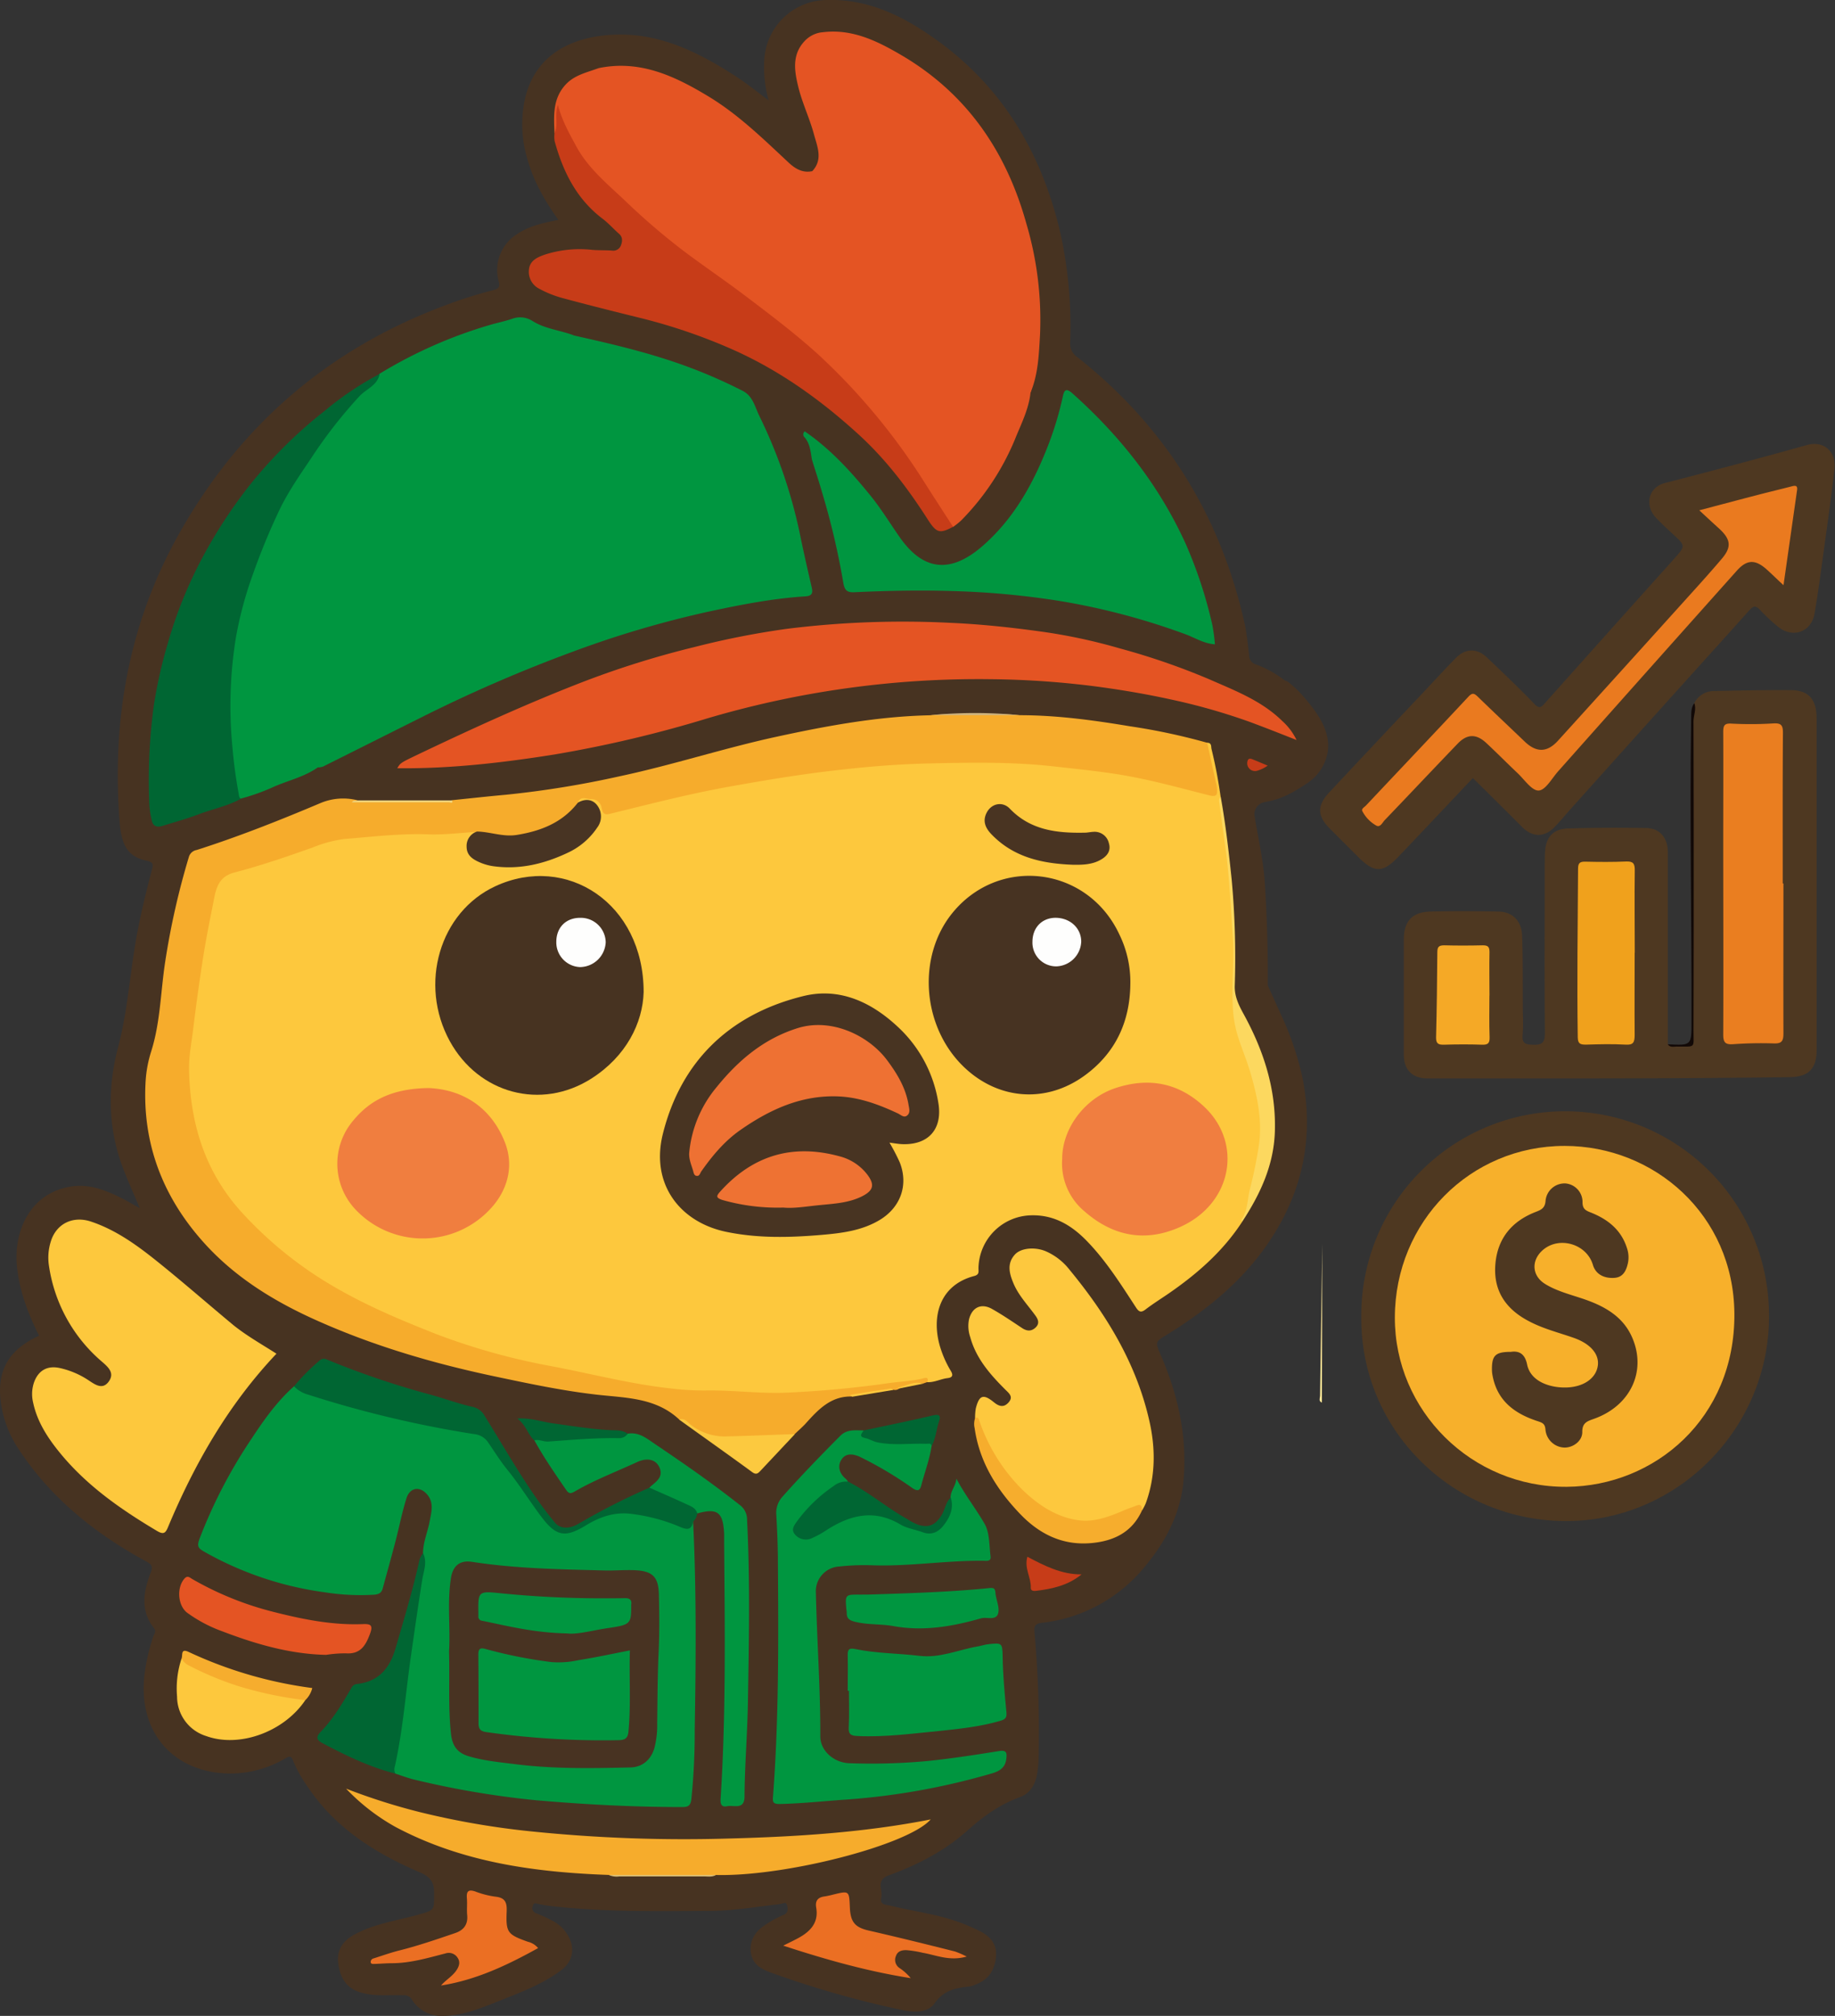 <svg xmlns="http://www.w3.org/2000/svg" viewBox="0 0 541.68 594.73"><rect x="0" y="0" width="541.68" height="594.73" fill="#333333" stroke="none"/><defs><style>.cls-1{fill:#4e3821;}.cls-2{fill:#120907;}.cls-3{fill:#ea7e20;}.cls-4{fill:#f5a926;}.cls-5{fill:#f0a11c;}.cls-6{fill:#ea7a1f;}.cls-7{fill:#f7b02b;}.cls-8{fill:none;}.cls-9{fill:#473321;}.cls-10{fill:#fdc83d;}.cls-11{fill:#009640;}.cls-12{fill:#e45423;}.cls-13{fill:#f6ac2c;}.cls-14{fill:#fdc83e;}.cls-15{fill:#c73c18;}.cls-16{fill:#063;}.cls-17{fill:#eb6f23;}.cls-18{fill:#f6ad2d;}.cls-19{fill:#fcd85f;}.cls-20{fill:#fcc93f;}.cls-21{fill:#f6ad2e;}.cls-22{fill:#f0d37b;}.cls-23{fill:#dbbd73;}.cls-24{fill:#cdb37d;}.cls-25{fill:#473322;}.cls-26{fill:#483422;}.cls-27{fill:#f07e3f;}.cls-28{fill:#f07e40;}.cls-29{fill:#483423;}.cls-30{fill:#493422;}.cls-31{fill:#483322;}.cls-32{fill:#fefefd;}.cls-33{fill:#ee7133;}.cls-34{fill:#ee7233;}.cls-35{fill:#fde697;}</style></defs><g id="Capa_2" data-name="Capa 2"><g id="Capa_1-2" data-name="Capa 1"><path class="cls-1" d="M500.14,207.45a6.39,6.39,0,0,1,5.87-3.57c7.51-.18,15-.33,22.54-.28,5.34,0,7.7,2.71,7.71,8.41q0,45.83,0,91.64c0,2,0,3.91,0,5.86.06,5.75-2.3,8.2-8,8.28-35.62.49-71.24.35-106.86.37-4.49,0-7-2.52-7-7.06q0-17,0-34c0-5.27,2.46-8,7.73-8.16,6.73-.18,13.47-.14,20.2,0,4.19.06,6.88,2.75,7,7.3.24,6.92.15,13.86.19,20.79,0,2.73.2,5.48-.05,8.19-.21,2.46.59,2.94,3,3,3,.13,3.59-.8,3.57-3.67-.15-16-.06-32-.05-48,0-1.66,0-3.32.08-5,.2-4.51,2.32-7,6.8-7.13,7.71-.24,15.42-.26,23.13-.13,4,.07,6.34,2.91,6.34,7.22q0,28.26,0,56.51c2,.8,4,.25,6,.38a1.09,1.09,0,0,0,1.28-1.22c0-.78,0-1.56,0-2.34q0-46,0-91.94A24.91,24.91,0,0,1,500.14,207.45Z"/><path class="cls-1" d="M434.78,229.55c-7.48,7.9-14.76,15.65-22.11,23.33-4.51,4.71-7,4.66-11.69,0-2.83-2.83-5.67-5.65-8.49-8.49-3.67-3.7-3.75-6.73-.1-10.62q13.69-14.64,27.48-29.2c3.28-3.48,6.51-7,9.85-10.42,2.85-2.91,6.27-3,9.24-.16,4.74,4.51,9.47,9,14,13.71,1.39,1.43,2,1,3-.16q19.11-21.39,38.26-42.72c3.4-3.79,3.34-3.82-.45-7.3-1.65-1.52-3.3-3.05-4.85-4.67-3.56-3.71-2.38-9.07,2.52-10.34,14.05-3.62,28.07-7.32,42-11.23,4.85-1.35,8.63,1.9,8.08,7-.91,8.3-2.12,16.58-3.25,24.86-.82,6-1.61,11.94-2.63,17.87-.94,5.49-6.45,7.42-10.8,3.87a52.56,52.56,0,0,1-5.35-5c-1.17-1.26-1.86-1.16-3,.06-6.17,6.91-12.4,13.76-18.6,20.65q-17.13,19-34.23,38.08c-1.63,1.81-3.17,3.72-4.88,5.45-2.88,2.9-6.3,2.91-9.27.05C444.69,239.33,439.78,234.46,434.78,229.55Z"/><path class="cls-1" d="M401.84,388.32a60.18,60.18,0,0,1,120.36-.58c.36,33.32-26.79,61-59.82,61C429.73,448.82,401.52,422.64,401.84,388.32Z"/><path class="cls-2" d="M500.14,207.45c.7,1.82-.24,3.57-.23,5.38q.13,45.61,0,91.22c0,5.34.8,4.67-4.91,4.7-.91,0-2,.37-2.68-.66,7,.36,7,.36,7-6.64.08-29.64-.56-59.28-.11-88.92C499.31,210.81,499,209,500.14,207.45Z"/><path class="cls-3" d="M526.46,260.64c0,14.73-.05,29.46,0,44.19,0,2.24-.45,3.09-2.84,3a117,117,0,0,0-12,.23c-2.33.16-2.94-.52-2.93-2.85.08-18.82,0-37.65,0-56.48,0-10.92.05-21.85,0-32.77,0-2,.37-2.62,2.58-2.47a106.89,106.89,0,0,0,12.27-.07c2.18-.12,2.78.5,2.77,2.73-.11,14.83-.06,29.65-.06,44.48Z"/><path class="cls-4" d="M439.67,293.69c0,4.1-.1,8.19.05,12.28.07,1.86-.53,2.31-2.3,2.24-3.7-.13-7.4-.11-11.1,0-1.67.05-2.45-.25-2.4-2.19.21-8.38.31-16.76.37-25.13,0-1.5.45-2,2-2,3.8.1,7.61.09,11.4,0,1.53,0,2,.41,2,2-.09,4.29,0,8.58,0,12.86Z"/><path class="cls-5" d="M482.54,281.07c0,8.1-.06,16.2,0,24.29,0,2.06-.34,3-2.68,2.83-3.89-.22-7.8-.12-11.7,0-1.65,0-2.39-.23-2.42-2.18-.24-16.58,0-33.16.09-49.74,0-1.74.63-2.1,2.21-2.06,4,.09,8,.13,12-.05,2.12-.09,2.56.67,2.53,2.65-.11,8.09,0,16.19,0,24.28Z"/><path class="cls-6" d="M501.62,150.55c6.06-1.6,11.77-3.12,17.49-4.6,3.29-.86,6.6-1.63,9.88-2.49,1.12-.29,1.68-.14,1.49,1.18-1.31,9.12-2.6,18.25-4,28-2-1.83-3.45-3.29-5-4.67-3.37-3-5.84-2.9-8.79.41Q486.29,197.91,460,227.5c-1.87,2.09-3.74,5.6-5.77,5.72s-4.21-3.21-6.25-5.13c-3.12-2.93-6.12-6-9.26-8.91-2.92-2.72-5.63-2.69-8.4.19-7.22,7.5-14.35,15.08-21.56,22.59-.71.74-1.37,2.41-2.7,1.48a10.3,10.3,0,0,1-3.93-4.19c-.28-.68.65-1.13,1.1-1.61,10.07-10.69,20.19-21.34,30.22-32.08,1.14-1.23,1.7-1.06,2.75-.05,4.59,4.46,9.25,8.84,13.88,13.27,3.41,3.26,6.59,3.3,9.81-.24q18-19.83,36-39.77c4.16-4.61,8.36-9.19,12.38-13.93,2.92-3.44,2.65-5.64-.62-8.74C505.73,154.37,503.88,152.66,501.62,150.55Z"/><path class="cls-7" d="M461.87,338.07c26.37,0,49.9,20.23,50.11,49.51.21,30.84-23.52,50.88-49.51,51.06-28.11.2-50.81-22.52-50.72-50C411.83,360.43,434,338.06,461.87,338.07Z"/><path class="cls-5" d="M466.59,281.07c0-7.89.05-15.79,0-23.68,0-1.88.5-2.62,2.47-2.54,3.5.13,7,.08,10.52,0,1.56,0,2.3.36,2.29,2.1q-.06,24.27,0,48.55c0,1.75-.76,2.12-2.3,2.09-3.51-.07-7-.11-10.53,0-2,.07-2.47-.71-2.45-2.56.08-8,0-16,0-24Z"/><path class="cls-1" d="M446,398.83c2.57-.39,4.18.71,4.8,3.75,1.09,5.26,7.26,7,12,6.74,5.11-.28,8.48-3,8.88-6.55.39-3.34-2.26-6.38-7.17-8.09-4.49-1.57-9.14-2.71-13.38-5-6.63-3.52-10.3-8.85-9.72-16.54s4.79-12.8,11.84-15.56c1.75-.68,2.86-1.15,3-3.44a5.64,5.64,0,0,1,5.9-5,5.49,5.49,0,0,1,5,5.52c0,1.84.75,2.41,2.3,3,5.09,2,9.15,5.13,10.85,10.66a8.34,8.34,0,0,1,.25,4.33c-.48,2.14-1.36,4.18-4,4.35-3.26.21-5.57-1.23-6.33-3.82-1.85-6.27-10.12-8.63-14.93-4.26-3.35,3.05-3.05,7.47.79,9.86s8.48,3.35,12.76,4.94c5.56,2.07,10.4,5.08,12.9,10.72,4.43,9.94-.35,20.25-11.14,24.12-2,.72-3.56,1.13-3.52,3.94,0,2.63-2.67,4.56-5.2,4.57a5.81,5.81,0,0,1-5.67-5.28c-.12-1.65-.76-2-2.14-2.46-6.76-2.17-12.06-5.9-13.47-13.47a9.27,9.27,0,0,1-.19-1.74C440.37,399.88,441.42,398.83,446,398.83Z"/><path class="cls-8" d="M378.79,200.45A2.64,2.64,0,0,0,380,201a36.53,36.53,0,0,0-10.14-5.39,3.88,3.88,0,0,0,.84.39A31,31,0,0,1,378.79,200.45Z"/><path class="cls-9" d="M.18,413.22a32.89,32.89,0,0,0,5.47,14.54c9.53,14.37,22.56,24.79,37.56,32.92,1.48.8,2,1.42,1.31,3.19-2.14,5.59-3.22,11.23.95,16.49.75.94.05,1.65-.21,2.42a56,56,0,0,0-2.7,12.16C41,512.12,52.1,523.08,67.87,523.23a32.09,32.09,0,0,0,16.34-4.46c1.32-.76,1.78-.77,2.37.82a37.48,37.48,0,0,0,4.1,7.33c8.09,12.24,19.89,19.71,33,25.35,3,1.3,4.46,2.57,4.46,6.08,0,5.26.28,5.14-4.67,6.52-6.31,1.77-12.91,2.65-18.77,5.82-3.25,1.75-5.32,4.42-4.88,8.22.45,4,2,7.43,6.4,8.83,4.21,1.35,8.51.74,12.77.9a2.61,2.61,0,0,1,2.59,1.28,10.29,10.29,0,0,0,9.39,4.81c5.53-.1,10.6-2.11,15.63-4.12,6.63-2.65,13.43-5.07,19.19-9.45,3.49-2.65,4-6.67,1.75-10.35a10.93,10.93,0,0,0-4.66-4.25,47.07,47.07,0,0,0-4.45-2.06,1.6,1.6,0,0,1-1.14-2.23c.28-1.13,1-.69,1.82-.51a47.51,47.51,0,0,0,5.18.75c15,1.57,30,1.35,45,1.25,7,0,13.93-1.21,20.88-2,.91-.11,2-1,2.25.67.17,1,.23,2-1.21,2.54a31.35,31.35,0,0,0-5.57,3.1c-2.78,1.85-4.4,4.46-4,7.89s2.89,4.87,5.74,5.93a291.13,291.13,0,0,0,38.39,11c3.44.76,7.93,1.24,10.11-1.86,2.81-4,6.43-4.55,10.51-5a7.11,7.11,0,0,0,1.62-.57c3.83-1.38,5.62-4.3,6-8.17.32-3.67-1.64-6-4.77-7.58q-2.22-1.08-4.5-2c-7-2.87-14.58-3.68-21.88-5.49-1.28-.31-3.25-.13-2.71-2.42s-1.73-5.1,2.19-6.52c8.42-3.06,16.44-7.16,23.12-13.13,4.76-4.26,9.67-7.81,15.71-10,2.72-1,4.34-3.41,4.91-6.43a33.51,33.51,0,0,0,.53-5.82,334.28,334.28,0,0,0-1.22-36.22c-.15-1.62-.07-2.64,2.05-2.9a45.67,45.67,0,0,0,30.41-16.47c6.13-7.32,10.58-15.56,11.49-25.27,1.21-13-1.54-25.4-6.71-37.31-1.67-3.87-1.67-3.82,1.9-6,11.5-7.12,21.9-15.46,29.67-26.76,10.18-14.82,13.75-31,10.35-48.69a88.14,88.14,0,0,0-5.53-17h0q-2.4-5.3-4.79-10.58c.07-9.54-.18-19.69-.88-30.37-.41-6.39-2-13.33-3-19.53a3.61,3.61,0,0,1,2.89-4.14c3.75-.71,6.67-1.55,12.77-5.69a13.72,13.72,0,0,0,5.79-8.47c1.49-6.79-3.52-12.82-6.41-16.29A32.63,32.63,0,0,0,380,201a2.64,2.64,0,0,1-1.19-.58,31,31,0,0,0-8.11-4.42,3.88,3.88,0,0,1-.84-.39h0a2.81,2.81,0,0,1-1.13-2.36c-.39-3.07-.64-6.18-1.31-9.19Q356.74,136,318.1,105.42a4.77,4.77,0,0,1-2.19-4.3A128.11,128.11,0,0,0,313,68.68c-5.47-23.43-17-43-36.85-57.12C266.58,4.73,256.24-.4,243.92,0A18.67,18.67,0,0,0,225.6,17.85a36,36,0,0,0,1.31,11.78c-3.36-2.49-6.22-4.83-9.29-6.84-12.28-8-25.13-14.3-40.47-12.19-11,1.51-19.34,7.13-22.07,18.07a35.31,35.31,0,0,0,.65,18.41c1.83,6.5,5.13,12.23,9.1,17.8-4.49.88-8.72,1.78-12.38,4.31a12.47,12.47,0,0,0-5.26,13.7c.48,1.69.05,2.3-1.52,2.69a134,134,0,0,0-14.61,4.64c-34.28,12.87-60.3,35.37-78.19,67.23C38,183.87,33,212.39,35.3,242.39c.58,7.37,2.63,10.38,8,11.54,2.1.45,1.94,1.15,1.49,2.87-1.89,7.2-3.64,14.43-4.87,21.79C38.24,288.71,37.51,299,34.85,309c-3.06,11.55-3,23.27,1.11,34.69,1.53,4.19,3.43,8.25,5.31,12.75-1.86-1-3.33-1.91-4.85-2.69-4.89-2.5-9.92-4.6-15.57-3.67-12.35,2-17,13.72-15.8,24,.8,7.09,3.31,13.64,6.49,20-8.79,4-12.41,10-11.36,19.18"/><path class="cls-10" d="M366.72,360.39c-5.66,8.73-13.32,15.43-21.81,21.27-2.25,1.54-4.58,3-6.73,4.64-1.37,1.07-2,.73-2.86-.59-4.47-6.85-8.83-13.79-14.58-19.68-4.5-4.61-9.69-7.7-16.47-7.48a15.89,15.89,0,0,0-15.43,15.55c0,1.06.31,1.94-1.26,2.35-10.22,2.68-12.72,11.94-10.08,20.86a31.32,31.32,0,0,0,3.19,7.17c.79,1.32.41,1.94-1,2.1-2,.23-3.89,1.31-6,1.19a3.06,3.06,0,0,0-2.28-.18c-15.87,2.56-31.82,4.52-47.93,3.93-12.45-.45-25-.35-37.27-2.9-17.28-3.6-34.76-6.42-51.53-12.1a236.78,236.78,0,0,1-28.05-11.74A125,125,0,0,1,83,369.9c-10.38-8.4-19-18.23-24-30.79-2-4.86-2.43-10-3.29-15.11-1.34-7.93-.24-15.74,1-23.56,1.24-8.09,2.13-16.23,3.62-24.29.78-4.22,2-8.37,2.52-12.62.52-3.9,2.86-5.78,6.27-6.82,2-.6,3.91-1.23,5.87-1.85,6.69-2.13,13.37-4.28,20-6.52s13.61-2.54,20.47-2.88c7.68-.39,15.4-.24,23.08-.91.86-.07,1.77-.27,2.41.59a1.37,1.37,0,0,1-.39,1c-2.78,3.6-2.12,6.09,2.12,7.82,4,1.65,8.24,1.33,12.37.67,7.32-1.18,14.2-3.43,19.27-9.36a7.37,7.37,0,0,0,2-3.18c.7-3.27-.71-5-4.06-5-.68,0-1.37.18-2-.29a4.14,4.14,0,0,1,7-.43c1.83,2.94,3.86,2.48,6.42,1.86,6.63-1.6,13.24-3.41,19.92-4.75,13.38-2.69,26.77-5.37,40.36-6.88a380.07,380.07,0,0,1,49.34-2.39A232.63,232.63,0,0,1,339,229.34c5.24,1.16,10.43,2.53,15.62,3.87,3.53.9,4,.41,3.23-3.23-.58-2.87-1.33-5.69-2-8.53-.19-.78-1.18-1.88.5-2.32,1.37,0,1.12,1.1,1.28,1.84a140.19,140.19,0,0,1,2.69,14.1,22.61,22.61,0,0,0,.58,6.31,256,256,0,0,1,3.31,45.84,63.49,63.49,0,0,0,4.25,24.19c4.18,11.09,5.93,22.54,2.66,34.35a44.78,44.78,0,0,0-1.83,8.84C369.14,356.84,367.21,358.3,366.72,360.39Z"/><path class="cls-11" d="M169.53,99c11.06,2.47,22.1,5.05,32.77,8.94a149.73,149.73,0,0,1,16.95,7.38c3.1,1.59,3.64,4.93,5,7.59a147.54,147.54,0,0,1,12.2,36.22c1,4.75,2.08,9.47,3.17,14.2.39,1.66.06,2.49-1.89,2.61-9.63.61-19.05,2.46-28.47,4.48a300.28,300.28,0,0,0-40.1,11.82,434.08,434.08,0,0,0-44.64,19.33c-9.73,4.85-19.44,9.74-29.17,14.59a5.1,5.1,0,0,1-1.43.26c-1-.92-1.17-2.23-1.37-3.46a109,109,0,0,1-.69-26.83,117.76,117.76,0,0,1,6.44-30.26,105.31,105.31,0,0,1,21.1-35.52C129,119.73,140.05,111,153.09,105A90.73,90.73,0,0,1,169.53,99Z"/><path class="cls-12" d="M304.21,115.82c-.54,5-2.83,9.36-4.65,13.91a74.74,74.74,0,0,1-15.74,23.73,20.75,20.75,0,0,1-2.48,2c-4-3.68-6.22-8.68-9.2-13.1a236.46,236.46,0,0,0-20.07-26.18c-11.36-12.64-24.8-22.72-38.52-32.55-9.26-6.63-18.5-13.29-26.69-21.32-4.87-4.78-10.07-9.21-14.44-14.47-3.48-4.18-5.42-9.19-7.59-13.79-.51,1.54,1.26,3.86-1.15,5.29-.18-5-.62-10,3.16-14.24,2.62-2.93,6.2-3.65,9.59-4.9C194.51,23.4,209.59,32.56,223.5,44c3.61,3,7.14,6,12.06,6.71,1.48.21,2.85.45,4.23-.23,3.21-3.43,1.46-7.24.51-10.76-1.28-4.75-3.46-9.26-4.63-14-1.12-4.57-2-9.41,1.75-13.5a8.36,8.36,0,0,1,4.7-2.62,38.29,38.29,0,0,1,17.76,7.7c11.23,8.6,21.27,18.29,28.5,30.62,6.56,11.18,11.76,22.89,13.78,35.8.76,4.89,1.85,9.77,1.66,14.79-.11,3.13,1.26,6.07,1.22,9.24A31.3,31.3,0,0,1,304.21,115.82Z"/><path class="cls-13" d="M356.35,219.13q1.26,5.76,2.53,11.54a15.14,15.14,0,0,1,.37,2c.14,1.61,0,2.53-2.21,2-8.9-2.26-17.77-4.74-26.85-6.2-6.3-1-12.66-1.64-19-2.35-12.45-1.41-24.9-1.17-37.33-.88-9.27.22-18.56,1-27.81,2.1-10.4,1.2-20.69,2.93-31,4.78-11.83,2.13-23.45,5.15-35.11,8-1.62.39-2-.3-2.33-1.69a3,3,0,0,0-3-2.66c-1.35.09-3.26-1.23-4.05,1.1.38,1.68-1,2.46-1.91,3.32a29,29,0,0,1-14.35,6.76,28.37,28.37,0,0,1-12.13-.62c-.56-.13-1.15-.25-1.36-.92-4.81.28-9.63.92-14.42.74-8.3-.3-16.5.72-24.73,1.37a37.34,37.34,0,0,0-9.26,2.47c-7.68,2.73-15.39,5.38-23.27,7.44-5.08,1.34-5.47,5.4-6.26,9.35-1,5-2,10.05-2.82,15.11q-1.69,10.74-3,21.55c-.5,4.13-1.35,8.22-1.24,12.44.39,15.75,4.71,29.87,15.58,41.82a114.8,114.8,0,0,0,28.33,22.55c9.32,5.33,19.16,9.43,29.07,13.34a193.74,193.74,0,0,0,34.72,9.6c11.49,2.21,22.84,5.17,34.51,6.43a80.42,80.42,0,0,0,10.16.61c7.7-.15,15.35.88,23.06.67A308.16,308.16,0,0,0,262.74,408c3.17-.41,6.36-.56,9.5-1.27.49-.11,2.07-.81,1.51,1l-1.25.45c-2.43-.11-4.67.73-6.95,1.39a2,2,0,0,1-1.8.45c-3.19-.15-6.26.73-9.36,1.25-.87.14-2-.09-2.72.74-6.35-.27-10.15,3.85-13.92,8.05-1,1.06-2.08,2-3.13,3-3.35,1.73-7.05.94-10.58,1.31s-7,0-10.53.11a10.71,10.71,0,0,1-7.34-2.2c-1.74-1.34-3.47-2.84-5.66-3.48-6.89-6.49-15.77-6.37-24.32-7.34-10.26-1.17-20.35-3.32-30.43-5.45-18.3-3.88-36.17-9.14-53.24-16.89-12.17-5.53-23.41-12.55-32.37-22.54C48,353.07,41.86,337.14,43,318.76a36.26,36.26,0,0,1,1.63-8.57c2.73-8.63,2.78-17.66,4.14-26.48a224.53,224.53,0,0,1,7-30.94,2.89,2.89,0,0,1,2.29-2c12.51-4,24.69-8.83,36.77-13.94a17.3,17.3,0,0,1,10.81-.7c-.17.7.38.3.55.3q13,0,25.94,0c.44,0,1,.24,1.26-.35,5.31-.54,10.62-1.13,15.93-1.61A286.72,286.72,0,0,0,183,229c15.57-3.31,30.74-8.29,46.3-11.66,14.94-3.24,29.94-6,45.29-6.32,5.39-.59,10.81-.18,16.22-.23A63.34,63.34,0,0,1,301,211c10.92,0,21.69,1.46,32.43,3.25A184,184,0,0,1,356.35,219.13Z"/><path class="cls-11" d="M124.88,458.23c0-3.26,1.37-6.23,1.94-9.36.48-2.63,1.35-5.37-.6-7.81-2.15-2.69-5.2-2.32-6.23.95-1.31,4.15-2.13,8.45-3.23,12.66-1.22,4.69-2.53,9.35-3.8,14-.36,1.34-1.25,1.72-2.6,1.81a67.52,67.52,0,0,1-14.58-.73,98.93,98.93,0,0,1-35.56-12c-1.89-1.09-2.09-1.7-1.27-3.91a147.12,147.12,0,0,1,15.19-29.22c3.7-5.63,7.6-11.15,12.69-15.67,6.4,2.61,13.11,4.24,19.71,6.19,10.7,3.15,21.66,5,32.6,7a8.72,8.72,0,0,1,6.34,4.14c4.35,6.94,9.78,13.11,14.38,19.88a23.67,23.67,0,0,0,4.37,4.29c2.07,1.78,4.31,1.15,6.54.08s4.26-3.05,6.87-3.78a23.77,23.77,0,0,1,11.55-.47,70.24,70.24,0,0,1,14.31,4.44c.17-.52-.46-1.81,1.1-1.91,1,20.55.83,41.12.47,61.68a191,191,0,0,1-1,20.42c-.23,1.82-1,2.21-2.61,2.21-14.42,0-28.79-.75-43.16-2A262.38,262.38,0,0,1,122.21,525c-1.86-.44-3.67-1.15-5.5-1.74-1.15-.7-1-1.76-.82-2.85,3-16.2,4.22-32.66,6.92-48.91C123.55,467.08,124.48,462.69,124.88,458.23Z"/><path class="cls-12" d="M382.73,218.32c-5.07-2-9.53-3.76-14-5.41a182.05,182.05,0,0,0-23.17-6.57c-7-1.54-14.08-2.74-21.21-3.71a261.4,261.4,0,0,0-31.75-2.25A282.57,282.57,0,0,0,209,211.88a361.17,361.17,0,0,1-45.32,10.71c-15.38,2.45-30.86,4.23-46.4,4.06.86-1.49.94-1.59,5.45-3.75,16.47-7.86,33.06-15.46,50.07-22a269.6,269.6,0,0,1,32.17-10,244.82,244.82,0,0,1,27.38-5.39,276.69,276.69,0,0,1,48.16-1.76c9.37.41,18.65,1.42,27.9,2.73a164.63,164.63,0,0,1,22.17,4.82A204.36,204.36,0,0,1,357,200.42c7.59,3.34,15.43,6.31,21.53,12.31A17.92,17.92,0,0,1,382.73,218.32Z"/><path class="cls-10" d="M81.61,399.37c-14.19,15-24.15,32.4-32,51.13-.74,1.8-1.31,2.32-3.28,1.15-10.61-6.31-20.66-13.29-28.57-22.94-3.67-4.47-6.8-9.26-8-15a10.64,10.64,0,0,1,.33-6c1.31-3.5,4-4.91,7.6-4.1a25.07,25.07,0,0,1,8.53,3.66c1.89,1.25,4.07,2.83,5.88.32s-.11-4.22-2-5.86a45.86,45.86,0,0,1-15.64-28.25,15.86,15.86,0,0,1,.54-7.22c1.6-5.21,6.47-7.66,11.85-5.87,7.62,2.54,14,7.28,20.12,12.21,7.45,6,14.63,12.29,22,18.4C72.83,394.09,77.17,396.54,81.61,399.37Z"/><path class="cls-11" d="M237.56,127.27c7.59,5.19,13.69,11.91,19.44,19,3.18,3.91,5.78,8.23,8.67,12.33,7.08,10.05,15.13,10.47,24.28,2.56,8.85-7.65,14.59-17.61,18.91-28.4a97.38,97.38,0,0,0,4.88-15.79c.38-1.76.88-2.61,2.74-1,14.06,12.53,25.53,27,33.4,44.18a131,131,0,0,1,8,24.26,53.21,53.21,0,0,1,.76,5.68c-3.3-.21-6-2-8.78-3a202.75,202.75,0,0,0-37.6-9.88,244,244,0,0,0-30.82-2.83c-9.67-.31-19.3-.12-28.94.33-2.22.1-3.14-.19-3.59-2.93a218.54,218.54,0,0,0-6-25.71c-1-3.53-2.16-7-3.25-10.54-.36-2.29-.55-4.62-2.15-6.51A1.13,1.13,0,0,1,237.56,127.27Z"/><path class="cls-11" d="M169.53,99c-3.43,2.25-7.42,3.23-11.17,4.69A101.09,101.09,0,0,0,137.75,115a105,105,0,0,0-32.9,37.89,109.5,109.5,0,0,0-10.57,30.94,115.64,115.64,0,0,0-1.7,33.32c.31,3.1,1,6.12,1.3,9.2-3.88,2.78-8.54,3.82-12.83,5.67a62.5,62.5,0,0,1-10,3.6c-1.61-.12-1.3-1.5-1.47-2.42-4.13-22-3.21-43.63,4.6-64.81,3.56-9.63,7.27-19.17,13-27.71,5.87-8.71,11.6-17.54,19-25.1,1.85-1.88,4.24-3.12,5.81-5.28a135.61,135.61,0,0,1,32.55-14.41c2.2-.66,4.48-1.09,6.68-1.85a6.71,6.71,0,0,1,6,.68C161,97.09,165.51,97.43,169.53,99Z"/><path class="cls-14" d="M287.83,418.41a17.17,17.17,0,0,1,.22-2.89c1-3.95,2.22-4.37,5.37-1.8,1.47,1.2,2.9,1.64,4.33,0s.12-2.66-.91-3.68c-4.52-4.5-8.7-9.22-10.44-15.58a10,10,0,0,1-.36-5.19c.89-3.57,3.61-4.9,6.8-3.1s5.94,3.7,8.86,5.63c1.41.93,2.72,1.05,4-.15,1.44-1.39.56-2.72-.33-3.9-2.22-3-4.76-5.69-6.21-9.15-1.2-2.87-2-5.79.42-8.47,1.74-1.94,5.84-2.34,9.08-1a18.09,18.09,0,0,1,7.09,5.51c10.75,13.05,19.48,27.23,23.38,43.9,2,8.36,2.08,16.78-.92,25a18.08,18.08,0,0,1-1.06,2.05c-1.21-.94-2.41-.45-3.59.05a63,63,0,0,1-9.72,3.16c-5.1,1.21-9.45-.37-13.91-2.75-11.14-5.91-17.2-15.71-21.55-27A1.7,1.7,0,0,0,287.83,418.41Z"/><path class="cls-11" d="M275,426.6c-.58,3.93-2,7.63-3,11.46-.47,1.92-1.23,1.92-2.77.88a112.85,112.85,0,0,0-15.35-9.12c-2.18-1-4.21-1.11-5.45.74s-.75,4.08,1.18,5.67a5,5,0,0,1,.73.9c-5.69,2.3-9.88,6.47-13.67,11.09-.94,1.14-2.4,2.49-1,4.11,1.29,1.46,3,1.11,4.58.3,2.6-1.35,5.22-2.68,7.76-4.12a16.11,16.11,0,0,1,15.16-.69,50.46,50.46,0,0,0,8.75,3.31c3.32.76,5.44-.15,7-3.15a15.94,15.94,0,0,0,1.68-6.17c0-2,1.57-3.5,1.72-5.58,2.46,4.7,5.72,8.82,8.31,13.3,1.55,2.67,1.35,6.39,1.78,9.65.2,1.54-1.18,1.29-2.08,1.28-11-.12-22,1.73-33,1.33a67.63,67.63,0,0,0-9.64.37,7.31,7.31,0,0,0-6.85,7.75c.32,14.15,1.36,28.26,1.31,42.42,0,4.07,3.9,7.73,8.63,7.86a178.17,178.17,0,0,0,23.09-.66C281,518.8,288,517.7,295,516.59c2.28-.36,2.23.76,2.06,2.28-.4,3.69-3.65,4.12-6.18,4.87A204,204,0,0,1,248.5,531c-6.12.46-12.22,1.09-18.37,1.22-1.88,0-2.07-.5-1.95-2.1,1.75-23.09,1.62-46.21,1.45-69.34,0-4.58-.21-9.17-.46-13.75a7.11,7.11,0,0,1,1.87-5.54c5.47-6.16,11.21-12.06,17-17.89,2-2,4.45-1.61,6.87-1.6,1.66,2.9,4.61,3,7.37,3.14,3.57.21,7.15.07,10.73.05C273.93,425.18,275.42,424.67,275,426.6Z"/><path class="cls-15" d="M163.68,39.3c1.24-2.44-.07-5.14,1-8.35,1.27,4.75,3.39,8.45,5.41,12.19,3.49,6.46,9.15,11.09,14.35,16a198.9,198.9,0,0,0,18.14,15.49c5.6,4.17,11.38,8.09,16.95,12.29,7.59,5.73,15.17,11.44,22.23,17.86a187,187,0,0,1,31.43,38c2.69,4.23,5.43,8.43,8.15,12.64-4,2.1-4.89,1.87-7.59-2.35-5.89-9.19-12.47-17.82-20.59-25.16-11-10-23-18.59-36.69-24.7a165.22,165.22,0,0,0-27.68-9.46c-7.65-1.89-15.3-3.8-22.91-5.86a31.58,31.58,0,0,1-6.67-2.69,5.58,5.58,0,0,1-3.05-5.78c.31-2.63,2.59-3.56,4.61-4.28a33.48,33.48,0,0,1,14.07-1.42c1.94.16,3.9.07,5.84.21a2.4,2.4,0,0,0,2.59-1.47c.44-1.14.65-2.44-.53-3.48-1.66-1.46-3.14-3.15-4.89-4.47-7.68-5.82-11.66-13.88-14.13-22.89A9,9,0,0,1,163.68,39.3Z"/><path class="cls-16" d="M112.07,110.33c-.63,3.36-3.92,4.4-5.92,6.52a139.2,139.2,0,0,0-14.27,18.29c-3.29,4.89-6.71,9.77-9.31,15.14a194.89,194.89,0,0,0-7.86,19,112,112,0,0,0-5.07,18.8A125.92,125.92,0,0,0,68.57,220a141.46,141.46,0,0,0,1.88,14.09c.11.58.08,1.17.62,1.57-3.89,2.17-8.28,3-12.39,4.56-3.49,1.33-7.1,2.31-10.66,3.42-1.64.51-2.88.22-3.25-1.73a29.31,29.31,0,0,1-.68-4.31,164.29,164.29,0,0,1,1.31-29.42,138.06,138.06,0,0,1,4.09-18.23,129.12,129.12,0,0,1,11-26.82,145.36,145.36,0,0,1,13.11-19.86A135.42,135.42,0,0,1,96,121.09,90.91,90.91,0,0,1,112.07,110.33Z"/><path class="cls-13" d="M179.7,553.15c-21.84-.79-43.21-3.69-62.88-14.12a61,61,0,0,1-14.66-11.34,183.35,183.35,0,0,0,21.75,6.92,237.87,237.87,0,0,0,33.31,5.73,442.44,442.44,0,0,0,58.12,2.06c19.87-.53,39.69-1.76,59.39-5.63-6.65,7.58-43,16.92-63.37,16.39-6,.56-12,.2-18,.21C188.8,553.38,184.24,553.74,179.7,553.15Z"/><path class="cls-11" d="M191.72,438.9a3.88,3.88,0,0,1,.39-.42c1.79-1.48,3.84-2.91,2.48-5.71-1.07-2.18-3.49-2.82-6.56-1.41-6.09,2.82-12.4,5.21-18.23,8.58-1.14.66-1.78.91-2.61-.29-3.31-4.83-6.66-9.64-9.48-14.78.07-1.32,1-.85,1.71-.82,8.08.37,16.12-.84,24.19-.77.58,0,1.09-.44,1.7-.31,3.34-.57,5.65,1.45,8.15,3.13,8.48,5.7,16.86,11.54,24.89,17.88a5.33,5.33,0,0,1,2.18,4.4c.91,17.94.55,35.89.25,53.84-.15,9.25-.94,18.5-1,27.76,0,4.1-3.22,2.49-5.1,2.89-2.29.48-2-1.47-1.92-2.89,1.58-25,1.19-50.12,1-75.18,0-.78,0-1.57,0-2.35-.32-6.39-2-7.61-8-5.93a61.21,61.21,0,0,0-12-5.93C192.92,440.29,191.69,440.3,191.72,438.9Z"/><path class="cls-11" d="M250.24,498.82c0-3.51.09-7,0-10.53-.06-1.84.61-2.13,2.23-1.79,6.22,1.31,12.6,1.25,18.88,2,6.05.77,11.62-1.82,17.43-2.8,1-.18,2-.53,3.12-.64,3.79-.4,4-.34,4.07,3.44.07,5.57.59,11.1,1.12,16.63.14,1.49-.18,2.08-1.8,2.55-5.93,1.73-12.06,2.37-18.1,3-7.93.76-15.89,1.85-23.91,1.49-1.85-.08-2.86-.28-2.74-2.53.2-3.59.06-7.21.06-10.82Z"/><path class="cls-16" d="M191.72,438.9c3.66,1.63,7.35,3.21,11,4.91,1.25.59,2.72,1.07,3.09,2.71a3.7,3.7,0,0,1-1.18,2.34c-.45,2.46-1.68,2.56-3.81,1.64a53.49,53.49,0,0,0-14.58-3.89c-4.75-.58-9.1.85-13.2,3.36-6.27,3.83-8.88,3.3-13.29-2.56-3.44-4.57-6.46-9.47-10.06-13.9-2.15-2.65-3.89-5.51-5.82-8.28a5.59,5.59,0,0,0-3.93-2.14A323.83,323.83,0,0,1,91,411.46a8.89,8.89,0,0,1-4.2-2.47,58.62,58.62,0,0,1,7.35-7.43,1.91,1.91,0,0,1,2.31-.48,251.88,251.88,0,0,0,30.73,10.41c4.23,1.17,8.36,2.72,12.68,3.65a5.32,5.32,0,0,1,3.25,2.66c5.22,8.39,10.11,17,15.83,25.07,1.55,2.2,3.19,4.34,4.92,6.4,1.52,1.8,4.22,1.88,6.94.25A197.78,197.78,0,0,1,191.72,438.9Z"/><path class="cls-12" d="M304.21,115.82c-.23-16.33-1.46-32.56-7.11-48a102,102,0,0,0-18.73-32.38,115.55,115.55,0,0,0-23.64-20.67c-3.87-2.55-8.52-3.15-12.61-5.15,8.88-1.38,16.45,2.26,23.72,6.51C285.29,27.45,297.05,44.61,303,66.05a100,100,0,0,1,4,32.89C306.67,104.64,306.46,110.41,304.21,115.82Z"/><path class="cls-16" d="M124.88,458.23c1.34,2.63.16,5.32-.24,7.82-1.17,7.44-2.24,14.88-3.31,22.33-1.57,10.89-2.36,21.9-4.75,32.66a2.86,2.86,0,0,0,.13,2.21c-7.58-1.92-14.54-5.3-21.42-8.93-1.88-1-2.15-1.82-.56-3.46,3.67-3.8,6.36-8.35,9-12.88a2,2,0,0,1,1.72-1.17c6.27-.72,9.57-4.58,11.27-10.39,2.56-8.77,5.19-17.52,7.17-26.45A7.17,7.17,0,0,1,124.88,458.23Z"/><path class="cls-12" d="M96.26,488.22c-10.76-.23-20.87-3.21-30.79-7a41.33,41.33,0,0,1-10.21-5.42c-2.81-2.12-3.16-7.47-.79-10.1.91-1,1.55-.27,2.26.14a93.75,93.75,0,0,0,23.83,9.66c8.67,2.21,17.45,4,26.49,3.65,2.37-.1,3.13.28,2.17,2.87-1.29,3.49-2.85,6.06-7.15,5.75A37,37,0,0,0,96.26,488.22Z"/><path class="cls-10" d="M90.12,501.59c-6.3,9.36-19.45,14.13-29.23,10.59a12.2,12.2,0,0,1-8.62-11.62,28,28,0,0,1,1.32-11.24,97.09,97.09,0,0,0,20.71,8.51c4.51,1.25,9.2,1.65,13.72,2.86C88.76,500.89,89.58,500.9,90.12,501.59Z"/><path class="cls-17" d="M130.19,585.77c1.41-1.65,3.3-2.67,4.51-4.43.85-1.24,1.24-2.51.37-3.77a3.06,3.06,0,0,0-3.56-1.27c-5.17,1.33-10.3,2.86-15.71,2.89-1.75,0-3.5.16-5.25.21-.45,0-1.09.1-1.13-.57a1.08,1.08,0,0,1,.85-1.05c2.49-.78,5-1.69,7.49-2.32,5.63-1.4,11.11-3.29,16.6-5.16,2.49-.85,3.81-2.49,3.55-5.28-.16-1.64.05-3.32-.09-5-.16-2,.39-2.68,2.44-2a26.7,26.7,0,0,0,5.9,1.53c2.85.28,3.53,1.59,3.41,4.32-.26,6.31.24,6.84,6.27,9a5.54,5.54,0,0,1,3,1.86C149.76,579.77,140.53,584.15,130.19,585.77Z"/><path class="cls-17" d="M285.36,577.23c-5.07,1.44-9-.44-13-1.12a31.93,31.93,0,0,0-4.89-.78c-1.44,0-2.54.41-3,1.74a2.88,2.88,0,0,0,1.13,3.59,15.34,15.34,0,0,1,3.24,2.94c-12.7-2-24.95-5.44-37.63-9.59,1.82-.91,3.12-1.52,4.37-2.2,3.6-1.94,6.13-4.55,5.36-9-.36-2.1.53-3.08,2.54-3.33a25.43,25.43,0,0,0,2.56-.56c4.63-1.11,4.63-1.12,4.83,3.77.18,4.49,1.59,6,5.85,6.93,8.41,1.93,16.79,4,25.17,6.11A27.42,27.42,0,0,1,285.36,577.23Z"/><path class="cls-11" d="M256.59,470.43c11.77-.39,23.54-.72,35.26-1.89,1.36-.14,1.9-.1,2,1.41.17,2,1.27,4.18.81,6-.6,2.28-3.35,1-5.08,1.5-8.43,2.41-17,3.89-25.83,2.29-3.72-.68-7.55-.34-11.29-1.26-1.75-.43-2.55-1-2.51-2.71a6.44,6.44,0,0,0-.1-.87c-.39-4.48-.39-4.48,4.09-4.45Z"/><path class="cls-18" d="M287.83,418.41c.58-.25.88-.35,1.19.52a52.59,52.59,0,0,0,12.49,20.29c4.77,4.69,10.52,8.58,17.32,9.34,4.44.5,8.93-1.24,13.13-3.05,1.16-.5,2.37-.87,3.54-1.34,1.52-.6,1.55.42,1.61,1.44-2.94,6.52-8.45,9.09-15.14,9.65-8.39.7-15.21-2.72-20.85-8.62-6.85-7.15-12-15.28-13.42-25.34A5.46,5.46,0,0,1,287.83,418.41Z"/><path class="cls-19" d="M366.72,360.39c-.1-.16-.34-.41-.3-.47,1.95-2.78,1.78-6.11,2.57-9.2a126.47,126.47,0,0,0,2.56-12.41c1.18-7.54-.35-14.73-2.48-22-1.15-3.88-2.78-7.55-3.9-11.41a34.94,34.94,0,0,1-1.27-8.31c-.32-6.89.5-13.78,0-20.63-.63-8.2-.93-16.43-2-24.61-.65-4.89-1.34-9.78-2-14.68a1.69,1.69,0,0,1,.44-1.62c1.46,8.08,2.38,16.24,3.24,24.41a252.45,252.45,0,0,1,.91,31.47c-.06,3.08,1.2,5.66,2.61,8.22,5.94,10.82,9.64,22.21,9.23,34.74C376,343.82,372,352.31,366.72,360.39Z"/><path class="cls-16" d="M280.66,441.81c1,3.27-.34,6-2.24,8.37-1.44,1.79-3.45,2.82-6,1.89-2.18-.82-4.63-1.13-6.59-2.29-7.75-4.62-14.86-2.87-21.86,1.65a27.92,27.92,0,0,1-4.32,2.37,4.15,4.15,0,0,1-4.85-.95c-1.43-1.51-.41-2.79.54-4.12A44,44,0,0,1,246,438.47a5.89,5.89,0,0,1,4.38-1.34c6.15,3.12,11.39,7.67,17.39,11a17.14,17.14,0,0,0,3.31,1.73c3.22.95,5.13,0,6.95-3C279,445.23,279.16,443.17,280.66,441.81Z"/><path class="cls-12" d="M239.79,50.5c-3.71,2.13-7.33.81-10.29-1.17-5.48-3.65-10.49-8-15.82-11.9a98.16,98.16,0,0,0-34.61-16.19,5,5,0,0,1-2.64-1.08c12.4-2.68,22.85,2.3,33,8.47,8.61,5.26,15.8,12.28,23.12,19.11C234.59,49.68,236.78,51.12,239.79,50.5Z"/><path class="cls-20" d="M200.51,418.83c1.61-.61,2.45.77,3.39,1.51A16.32,16.32,0,0,0,215,423.75c6.56-.14,13.11-.45,19.66-.66l-10.18,10.83c-.7.74-1.25,1.25-2.42.4C214.9,429.09,207.69,424,200.51,418.83Z"/><path class="cls-21" d="M90.12,501.59a113,113,0,0,1-19.28-4,91.89,91.89,0,0,1-15.06-6.23,4.79,4.79,0,0,1-2.19-2.07c.41-.9-.34-3,1.95-2a124,124,0,0,0,36.64,10.72A7.4,7.4,0,0,1,90.12,501.59Z"/><path class="cls-16" d="M275,426.6c-.19-1-.89-.63-1.55-.65-4.84-.18-9.7.59-14.53-.45-1.27-.27-2.32-1-3.55-1.24-2-.43-1-1.38-.42-2.26,6.86-1.46,13.74-2.82,20.56-4.45,2-.47,2.16.41,1.73,1.64C276.36,421.63,276.31,424.31,275,426.6Z"/><path class="cls-16" d="M185.31,423a3.11,3.11,0,0,1-2.72,1.29c-6.94-.12-13.85.51-20.76,1-1.39.09-2.71-.73-4.12-.36-1.92-1.69-2.33-4.42-5-6.44,4.12-.2,7.31,1,10.56,1.44,5.66.76,11.3,1.73,17,2C182,422,183.78,421.87,185.31,423Z"/><path class="cls-15" d="M319.27,464.48c-4,3.26-8.67,4.29-13.47,4.86-.69.08-1.56,0-1.52-.9.15-3-2-5.74-1-9.16C308.29,461.92,313.31,464.52,319.27,464.48Z"/><path class="cls-22" d="M133.48,236.13c.33,1.18-.65.57-.93.57-9.54,0-19.08,0-28.69,0,.51-.82,1.3-.32,1.87-.57Z"/><path class="cls-23" d="M179.7,553.15h31.66c-1.16.71-2.47.43-3.71.44q-12.4,0-24.82,0A5.53,5.53,0,0,1,179.7,553.15Z"/><path class="cls-24" d="M301,211l-26.34,0A134.78,134.78,0,0,1,301,211Z"/><path class="cls-15" d="M374.21,225.87a9.87,9.87,0,0,1-3.19,1.54,2.3,2.3,0,0,1-2.75-2.91c.22-.78.79-.75,1.35-.53C371.11,224.56,372.59,225.2,374.21,225.87Z"/><path class="cls-10" d="M251.67,412.05c-.28-.14-.87-.5-.69-.53,4-.7,8-1.29,12-1.87.23,0,.5.27.75.41Z"/><path class="cls-10" d="M265.55,409.61l-.29-.07c-.09,0-.17-.08-.26-.12,2.47-.57,4.79-2.09,7.5-1.2Z"/><path class="cls-9" d="M190,292.69c-.27,9.13-5.14,18.94-15.41,25.5-14.86,9.47-33.29,4.46-41.8-11-9.26-16.87-3-38.13,13.45-45.74C167.23,251.75,190,266.48,190,292.69Z"/><path class="cls-25" d="M333.67,290.21c-.09,11.23-4.4,20.49-13.51,27.11-11.91,8.65-26.61,7-36.71-3.63-11.3-11.95-12.45-31.5-2.58-44,13.8-17.41,40.22-14.18,49.6,6.08A31.87,31.87,0,0,1,333.67,290.21Z"/><path class="cls-26" d="M262.57,337.1a62.3,62.3,0,0,1,3,5.75c2.69,6.71.29,13.37-5.92,17.09-5.27,3.15-11.2,3.87-17.09,4.38-9.42.8-18.84,1.05-28.23-.91-13.53-2.83-22.4-14-18.63-29,5.44-21.6,20-35.32,41.55-40.57,10.7-2.59,20.11,1.87,27.94,9.25A38.74,38.74,0,0,1,277,325.4c1.28,7.68-2.9,12.44-10.68,12.15C265.12,337.5,263.9,337.27,262.57,337.1Z"/><path class="cls-27" d="M126.55,321c9.64.41,18.23,5.3,22.46,15.93,2.59,6.49,1.16,13.22-3.3,18.63a27.26,27.26,0,0,1-40.43,1.62,19.65,19.65,0,0,1-1-26.6C109.61,324.08,116.56,321.13,126.55,321Z"/><path class="cls-28" d="M313.55,341.89c0-9.1,6.79-17.92,15.7-20.87,9.86-3.27,18.68-1.56,26.17,5.44,11.49,10.74,8.37,28.5-6.86,35.44-10.4,4.74-20,2.85-28.42-4.52A18.41,18.41,0,0,1,313.55,341.89Z"/><path class="cls-29" d="M140.81,245.32c3.94.07,7.65,1.66,11.78,1,7.16-1.17,13.41-3.63,18-9.52,2-1.17,4.14-1.08,5.54.59a5.42,5.42,0,0,1,.16,6.77,21.1,21.1,0,0,1-8.27,7.22c-7.1,3.43-14.58,5.3-22.55,4.15a15.64,15.64,0,0,1-4.42-1.37c-1.78-.85-3.3-2-3.31-4.37A4.45,4.45,0,0,1,140.81,245.32Z"/><path class="cls-30" d="M316.68,255.12c-9.36-.35-17.64-2.31-24.08-9.06-1.76-1.85-2.6-3.89-1.32-6.34,1.43-2.73,4.69-3.37,6.81-1.15,6.1,6.37,13.89,7.25,22.05,7.09.87,0,1.74-.21,2.62-.25a4.31,4.31,0,0,1,4.57,3.34c.7,2.26-.51,3.8-2.31,4.84C322.31,255.18,319.25,255.15,316.68,255.12Z"/><path class="cls-31" d="M132.55,487.19c.46-6.84-.6-14.27.57-21.64.57-3.63,2.65-5.32,6.22-4.77,12.94,2,26,2.2,39,2.54,3.12.09,6.25-.23,9.35-.06,5,.28,6.7,2.06,6.81,7.16.13,5.56.19,11.13-.06,16.68-.34,7.12-.35,14.24-.44,21.36a26.72,26.72,0,0,1-.82,7.23c-1,3.43-3.51,5.66-7.07,5.74-11.3.26-22.6.47-33.88-.94-4.63-.58-9.26-1-13.74-2.32-3.51-1-5-3.13-5.37-6.75C132.27,503.54,132.79,495.63,132.55,487.19Z"/><path class="cls-32" d="M164.22,277.88c0-4.28,2.86-7.12,7.07-7.1A7.35,7.35,0,0,1,178.8,278a7.68,7.68,0,0,1-7.57,7.31A7.29,7.29,0,0,1,164.22,277.88Z"/><path class="cls-32" d="M304.77,277.87c0-4.15,2.75-7.05,6.77-7.1,4.31,0,7.63,3,7.63,7.06a7.6,7.6,0,0,1-7.29,7.27A7,7,0,0,1,304.77,277.87Z"/><path class="cls-33" d="M203.46,340a35.22,35.22,0,0,1,8.09-19.28c6.42-7.93,13.91-14.26,23.88-17.39s20.9,2.13,26.36,9.35c3,4,5.56,8.2,6.4,13.23.19,1.13.63,2.45-.49,3.25-.93.66-1.81-.28-2.66-.68-5.49-2.57-11.1-4.67-17.24-5-11-.54-20.43,3.76-29.22,9.88-4.7,3.28-8.29,7.58-11.55,12.21-.38.54-.51,1.43-1.34,1.35s-.91-.89-1.1-1.54C204.06,343.59,203.29,341.88,203.46,340Z"/><path class="cls-34" d="M231.24,356.26a59.31,59.31,0,0,1-17.89-2.21c-2.17-.67-1.89-1.26-.63-2.65q14.4-15.87,35-10.29a15,15,0,0,1,8.35,5.48c2.16,2.91,1.77,4.58-1.42,6.26-3.88,2-8.21,2.25-12.43,2.66C238.3,355.88,234.34,356.59,231.24,356.26Z"/><path class="cls-11" d="M185.94,486.91c-.25,8,.34,16-.43,24-.2,2-1.09,2.46-3,2.48a244.17,244.17,0,0,1-39.06-2.4c-1.81-.27-2.2-1.08-2.19-2.7,0-6.73,0-13.47-.06-20.2,0-1.77.66-2,2.07-1.62a137.47,137.47,0,0,0,19.39,3.87,26.94,26.94,0,0,0,8.13-.56C175.75,489,180.66,487.93,185.94,486.91Z"/><path class="cls-11" d="M167.41,481.89c-9.76-.18-17.4-2.16-25.1-3.73a1.21,1.21,0,0,1-1.1-1.41c0-.29,0-.58,0-.87-.09-6.18-.06-6.52,6-5.89a301.13,301.13,0,0,0,30.62,1.55c2.23,0,4.47,0,6.71-.05,1.42,0,2,.57,1.79,1.93a1.46,1.46,0,0,0,0,.29c0,5.3-.14,5.65-6.86,6.61C174.89,481,170.32,482.29,167.41,481.89Z"/><path class="cls-35" d="M390.33,367q-.06,23.38-.11,46.79c-1.1-.39-.55-1.33-.55-2"/></g></g></svg>